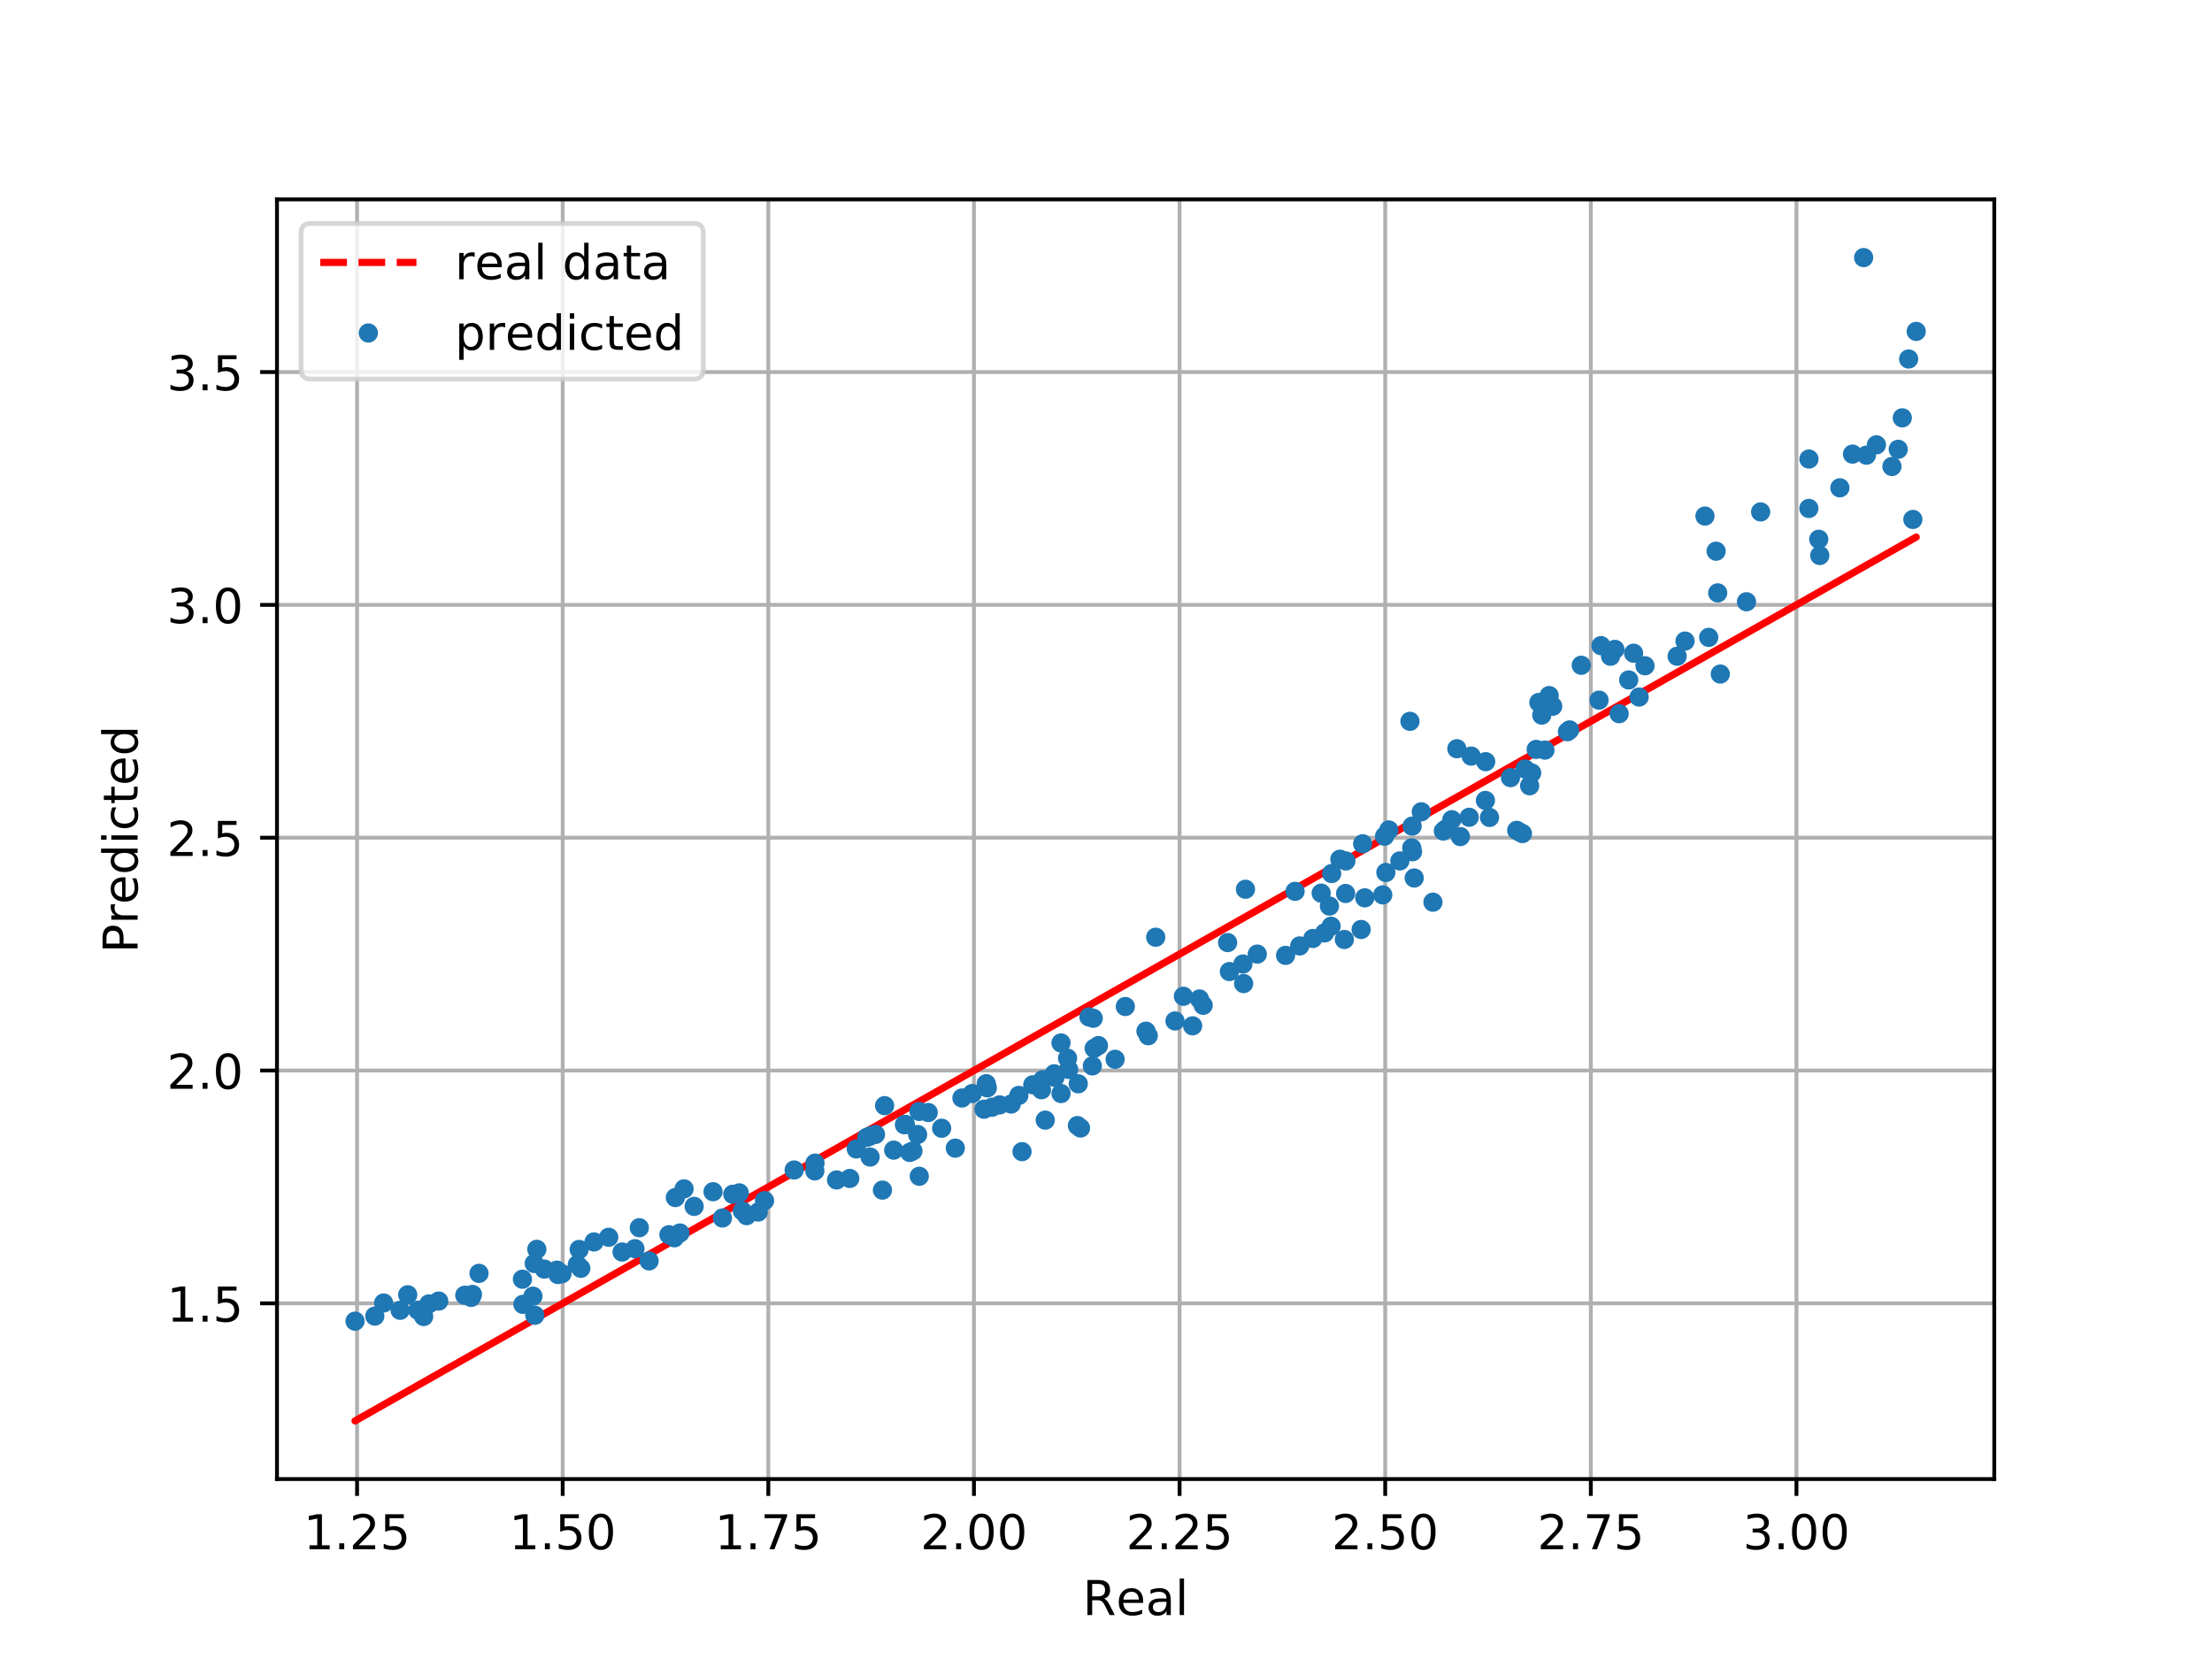 <?xml version="1.0" encoding="utf-8" standalone="no"?>
<!DOCTYPE svg PUBLIC "-//W3C//DTD SVG 1.1//EN"
  "http://www.w3.org/Graphics/SVG/1.1/DTD/svg11.dtd">
<!-- Created with matplotlib (http://matplotlib.org/) -->
<svg height="345pt" version="1.1" viewBox="0 0 460 345" width="460pt" xmlns="http://www.w3.org/2000/svg" xmlns:xlink="http://www.w3.org/1999/xlink">
 <defs>
  <style type="text/css">
*{stroke-linecap:butt;stroke-linejoin:round;}
  </style>
 </defs>
 <g id="figure_1">
  <g id="patch_1">
   <path d="M 0 345.6 
L 460.8 345.6 
L 460.8 0 
L 0 0 
z
" style="fill:#ffffff;"/>
  </g>
  <g id="axes_1">
   <g id="patch_2">
    <path d="M 57.6 307.584 
L 414.72 307.584 
L 414.72 41.472 
L 57.6 41.472 
z
" style="fill:#ffffff;"/>
   </g>
   <g id="matplotlib.axis_1">
    <g id="xtick_1">
     <g id="line2d_1">
      <path clip-path="url(#p52440fcac1)" d="M 74.254 307.584 
L 74.254 41.472 
" style="fill:none;stroke:#b0b0b0;stroke-linecap:square;stroke-width:0.8;"/>
     </g>
     <g id="line2d_2">
      <defs>
       <path d="M 0 0 
L 0 3.5 
" id="m81ea436f3b" style="stroke:#000000;stroke-width:0.8;"/>
      </defs>
      <g>
       <use style="stroke:#000000;stroke-width:0.8;" x="74.254" xlink:href="#m81ea436f3b" y="307.584"/>
      </g>
     </g>
     <g id="text_1">
      <!-- 1.25 -->
      <defs>
       <path d="M 12.406 8.297 
L 28.516 8.297 
L 28.516 63.922 
L 10.984 60.406 
L 10.984 69.391 
L 28.422 72.906 
L 38.281 72.906 
L 38.281 8.297 
L 54.391 8.297 
L 54.391 0 
L 12.406 0 
z
" id="DejaVuSans-31"/>
       <path d="M 10.688 12.406 
L 21 12.406 
L 21 0 
L 10.688 0 
z
" id="DejaVuSans-2e"/>
       <path d="M 19.188 8.297 
L 53.609 8.297 
L 53.609 0 
L 7.328 0 
L 7.328 8.297 
Q 12.938 14.109 22.625 23.891 
Q 32.328 33.688 34.812 36.531 
Q 39.547 41.844 41.422 45.531 
Q 43.312 49.219 43.312 52.781 
Q 43.312 58.594 39.234 62.25 
Q 35.156 65.922 28.609 65.922 
Q 23.969 65.922 18.812 64.312 
Q 13.672 62.703 7.812 59.422 
L 7.812 69.391 
Q 13.766 71.781 18.938 73 
Q 24.125 74.219 28.422 74.219 
Q 39.75 74.219 46.484 68.547 
Q 53.219 62.891 53.219 53.422 
Q 53.219 48.922 51.531 44.891 
Q 49.859 40.875 45.406 35.406 
Q 44.188 33.984 37.641 27.219 
Q 31.109 20.453 19.188 8.297 
z
" id="DejaVuSans-32"/>
       <path d="M 10.797 72.906 
L 49.516 72.906 
L 49.516 64.594 
L 19.828 64.594 
L 19.828 46.734 
Q 21.969 47.469 24.109 47.828 
Q 26.266 48.188 28.422 48.188 
Q 40.625 48.188 47.75 41.5 
Q 54.891 34.812 54.891 23.391 
Q 54.891 11.625 47.562 5.094 
Q 40.234 -1.422 26.906 -1.422 
Q 22.312 -1.422 17.547 -0.641 
Q 12.797 0.141 7.719 1.703 
L 7.719 11.625 
Q 12.109 9.234 16.797 8.062 
Q 21.484 6.891 26.703 6.891 
Q 35.156 6.891 40.078 11.328 
Q 45.016 15.766 45.016 23.391 
Q 45.016 31 40.078 35.438 
Q 35.156 39.891 26.703 39.891 
Q 22.75 39.891 18.812 39.016 
Q 14.891 38.141 10.797 36.281 
z
" id="DejaVuSans-35"/>
      </defs>
      <g transform="translate(63.122 322.182)scale(0.1 -0.1)">
       <use xlink:href="#DejaVuSans-31"/>
       <use x="63.623" xlink:href="#DejaVuSans-2e"/>
       <use x="95.41" xlink:href="#DejaVuSans-32"/>
       <use x="159.033" xlink:href="#DejaVuSans-35"/>
      </g>
     </g>
    </g>
    <g id="xtick_2">
     <g id="line2d_3">
      <path clip-path="url(#p52440fcac1)" d="M 117.016 307.584 
L 117.016 41.472 
" style="fill:none;stroke:#b0b0b0;stroke-linecap:square;stroke-width:0.8;"/>
     </g>
     <g id="line2d_4">
      <g>
       <use style="stroke:#000000;stroke-width:0.8;" x="117.016" xlink:href="#m81ea436f3b" y="307.584"/>
      </g>
     </g>
     <g id="text_2">
      <!-- 1.50 -->
      <defs>
       <path d="M 31.781 66.406 
Q 24.172 66.406 20.328 58.906 
Q 16.5 51.422 16.5 36.375 
Q 16.5 21.391 20.328 13.891 
Q 24.172 6.391 31.781 6.391 
Q 39.453 6.391 43.281 13.891 
Q 47.125 21.391 47.125 36.375 
Q 47.125 51.422 43.281 58.906 
Q 39.453 66.406 31.781 66.406 
z
M 31.781 74.219 
Q 44.047 74.219 50.516 64.516 
Q 56.984 54.828 56.984 36.375 
Q 56.984 17.969 50.516 8.266 
Q 44.047 -1.422 31.781 -1.422 
Q 19.531 -1.422 13.062 8.266 
Q 6.594 17.969 6.594 36.375 
Q 6.594 54.828 13.062 64.516 
Q 19.531 74.219 31.781 74.219 
z
" id="DejaVuSans-30"/>
      </defs>
      <g transform="translate(105.883 322.182)scale(0.1 -0.1)">
       <use xlink:href="#DejaVuSans-31"/>
       <use x="63.623" xlink:href="#DejaVuSans-2e"/>
       <use x="95.41" xlink:href="#DejaVuSans-35"/>
       <use x="159.033" xlink:href="#DejaVuSans-30"/>
      </g>
     </g>
    </g>
    <g id="xtick_3">
     <g id="line2d_5">
      <path clip-path="url(#p52440fcac1)" d="M 159.778 307.584 
L 159.778 41.472 
" style="fill:none;stroke:#b0b0b0;stroke-linecap:square;stroke-width:0.8;"/>
     </g>
     <g id="line2d_6">
      <g>
       <use style="stroke:#000000;stroke-width:0.8;" x="159.778" xlink:href="#m81ea436f3b" y="307.584"/>
      </g>
     </g>
     <g id="text_3">
      <!-- 1.75 -->
      <defs>
       <path d="M 8.203 72.906 
L 55.078 72.906 
L 55.078 68.703 
L 28.609 0 
L 18.312 0 
L 43.219 64.594 
L 8.203 64.594 
z
" id="DejaVuSans-37"/>
      </defs>
      <g transform="translate(148.645 322.182)scale(0.1 -0.1)">
       <use xlink:href="#DejaVuSans-31"/>
       <use x="63.623" xlink:href="#DejaVuSans-2e"/>
       <use x="95.41" xlink:href="#DejaVuSans-37"/>
       <use x="159.033" xlink:href="#DejaVuSans-35"/>
      </g>
     </g>
    </g>
    <g id="xtick_4">
     <g id="line2d_7">
      <path clip-path="url(#p52440fcac1)" d="M 202.539 307.584 
L 202.539 41.472 
" style="fill:none;stroke:#b0b0b0;stroke-linecap:square;stroke-width:0.8;"/>
     </g>
     <g id="line2d_8">
      <g>
       <use style="stroke:#000000;stroke-width:0.8;" x="202.539" xlink:href="#m81ea436f3b" y="307.584"/>
      </g>
     </g>
     <g id="text_4">
      <!-- 2.00 -->
      <g transform="translate(191.406 322.182)scale(0.1 -0.1)">
       <use xlink:href="#DejaVuSans-32"/>
       <use x="63.623" xlink:href="#DejaVuSans-2e"/>
       <use x="95.41" xlink:href="#DejaVuSans-30"/>
       <use x="159.033" xlink:href="#DejaVuSans-30"/>
      </g>
     </g>
    </g>
    <g id="xtick_5">
     <g id="line2d_9">
      <path clip-path="url(#p52440fcac1)" d="M 245.301 307.584 
L 245.301 41.472 
" style="fill:none;stroke:#b0b0b0;stroke-linecap:square;stroke-width:0.8;"/>
     </g>
     <g id="line2d_10">
      <g>
       <use style="stroke:#000000;stroke-width:0.8;" x="245.301" xlink:href="#m81ea436f3b" y="307.584"/>
      </g>
     </g>
     <g id="text_5">
      <!-- 2.25 -->
      <g transform="translate(234.168 322.182)scale(0.1 -0.1)">
       <use xlink:href="#DejaVuSans-32"/>
       <use x="63.623" xlink:href="#DejaVuSans-2e"/>
       <use x="95.41" xlink:href="#DejaVuSans-32"/>
       <use x="159.033" xlink:href="#DejaVuSans-35"/>
      </g>
     </g>
    </g>
    <g id="xtick_6">
     <g id="line2d_11">
      <path clip-path="url(#p52440fcac1)" d="M 288.063 307.584 
L 288.063 41.472 
" style="fill:none;stroke:#b0b0b0;stroke-linecap:square;stroke-width:0.8;"/>
     </g>
     <g id="line2d_12">
      <g>
       <use style="stroke:#000000;stroke-width:0.8;" x="288.063" xlink:href="#m81ea436f3b" y="307.584"/>
      </g>
     </g>
     <g id="text_6">
      <!-- 2.50 -->
      <g transform="translate(276.93 322.182)scale(0.1 -0.1)">
       <use xlink:href="#DejaVuSans-32"/>
       <use x="63.623" xlink:href="#DejaVuSans-2e"/>
       <use x="95.41" xlink:href="#DejaVuSans-35"/>
       <use x="159.033" xlink:href="#DejaVuSans-30"/>
      </g>
     </g>
    </g>
    <g id="xtick_7">
     <g id="line2d_13">
      <path clip-path="url(#p52440fcac1)" d="M 330.824 307.584 
L 330.824 41.472 
" style="fill:none;stroke:#b0b0b0;stroke-linecap:square;stroke-width:0.8;"/>
     </g>
     <g id="line2d_14">
      <g>
       <use style="stroke:#000000;stroke-width:0.8;" x="330.824" xlink:href="#m81ea436f3b" y="307.584"/>
      </g>
     </g>
     <g id="text_7">
      <!-- 2.75 -->
      <g transform="translate(319.691 322.182)scale(0.1 -0.1)">
       <use xlink:href="#DejaVuSans-32"/>
       <use x="63.623" xlink:href="#DejaVuSans-2e"/>
       <use x="95.41" xlink:href="#DejaVuSans-37"/>
       <use x="159.033" xlink:href="#DejaVuSans-35"/>
      </g>
     </g>
    </g>
    <g id="xtick_8">
     <g id="line2d_15">
      <path clip-path="url(#p52440fcac1)" d="M 373.586 307.584 
L 373.586 41.472 
" style="fill:none;stroke:#b0b0b0;stroke-linecap:square;stroke-width:0.8;"/>
     </g>
     <g id="line2d_16">
      <g>
       <use style="stroke:#000000;stroke-width:0.8;" x="373.586" xlink:href="#m81ea436f3b" y="307.584"/>
      </g>
     </g>
     <g id="text_8">
      <!-- 3.00 -->
      <defs>
       <path d="M 40.578 39.312 
Q 47.656 37.797 51.625 33 
Q 55.609 28.219 55.609 21.188 
Q 55.609 10.406 48.188 4.484 
Q 40.766 -1.422 27.094 -1.422 
Q 22.516 -1.422 17.656 -0.516 
Q 12.797 0.391 7.625 2.203 
L 7.625 11.719 
Q 11.719 9.328 16.594 8.109 
Q 21.484 6.891 26.812 6.891 
Q 36.078 6.891 40.938 10.547 
Q 45.797 14.203 45.797 21.188 
Q 45.797 27.641 41.281 31.266 
Q 36.766 34.906 28.719 34.906 
L 20.219 34.906 
L 20.219 43.016 
L 29.109 43.016 
Q 36.375 43.016 40.234 45.922 
Q 44.094 48.828 44.094 54.297 
Q 44.094 59.906 40.109 62.906 
Q 36.141 65.922 28.719 65.922 
Q 24.656 65.922 20.016 65.031 
Q 15.375 64.156 9.812 62.312 
L 9.812 71.094 
Q 15.438 72.656 20.344 73.438 
Q 25.25 74.219 29.594 74.219 
Q 40.828 74.219 47.359 69.109 
Q 53.906 64.016 53.906 55.328 
Q 53.906 49.266 50.438 45.094 
Q 46.969 40.922 40.578 39.312 
z
" id="DejaVuSans-33"/>
      </defs>
      <g transform="translate(362.453 322.182)scale(0.1 -0.1)">
       <use xlink:href="#DejaVuSans-33"/>
       <use x="63.623" xlink:href="#DejaVuSans-2e"/>
       <use x="95.41" xlink:href="#DejaVuSans-30"/>
       <use x="159.033" xlink:href="#DejaVuSans-30"/>
      </g>
     </g>
    </g>
    <g id="text_9">
     <!-- Real -->
     <defs>
      <path d="M 44.391 34.188 
Q 47.562 33.109 50.562 29.594 
Q 53.562 26.078 56.594 19.922 
L 66.609 0 
L 56 0 
L 46.688 18.703 
Q 43.062 26.031 39.672 28.422 
Q 36.281 30.812 30.422 30.812 
L 19.672 30.812 
L 19.672 0 
L 9.812 0 
L 9.812 72.906 
L 32.078 72.906 
Q 44.578 72.906 50.734 67.672 
Q 56.891 62.453 56.891 51.906 
Q 56.891 45.016 53.688 40.469 
Q 50.484 35.938 44.391 34.188 
z
M 19.672 64.797 
L 19.672 38.922 
L 32.078 38.922 
Q 39.203 38.922 42.844 42.219 
Q 46.484 45.516 46.484 51.906 
Q 46.484 58.297 42.844 61.547 
Q 39.203 64.797 32.078 64.797 
z
" id="DejaVuSans-52"/>
      <path d="M 56.203 29.594 
L 56.203 25.203 
L 14.891 25.203 
Q 15.484 15.922 20.484 11.062 
Q 25.484 6.203 34.422 6.203 
Q 39.594 6.203 44.453 7.469 
Q 49.312 8.734 54.109 11.281 
L 54.109 2.781 
Q 49.266 0.734 44.188 -0.344 
Q 39.109 -1.422 33.891 -1.422 
Q 20.797 -1.422 13.156 6.188 
Q 5.516 13.812 5.516 26.812 
Q 5.516 40.234 12.766 48.109 
Q 20.016 56 32.328 56 
Q 43.359 56 49.781 48.891 
Q 56.203 41.797 56.203 29.594 
z
M 47.219 32.234 
Q 47.125 39.594 43.094 43.984 
Q 39.062 48.391 32.422 48.391 
Q 24.906 48.391 20.391 44.141 
Q 15.875 39.891 15.188 32.172 
z
" id="DejaVuSans-65"/>
      <path d="M 34.281 27.484 
Q 23.391 27.484 19.188 25 
Q 14.984 22.516 14.984 16.5 
Q 14.984 11.719 18.141 8.906 
Q 21.297 6.109 26.703 6.109 
Q 34.188 6.109 38.703 11.406 
Q 43.219 16.703 43.219 25.484 
L 43.219 27.484 
z
M 52.203 31.203 
L 52.203 0 
L 43.219 0 
L 43.219 8.297 
Q 40.141 3.328 35.547 0.953 
Q 30.953 -1.422 24.312 -1.422 
Q 15.922 -1.422 10.953 3.297 
Q 6 8.016 6 15.922 
Q 6 25.141 12.172 29.828 
Q 18.359 34.516 30.609 34.516 
L 43.219 34.516 
L 43.219 35.406 
Q 43.219 41.609 39.141 45 
Q 35.062 48.391 27.688 48.391 
Q 23 48.391 18.547 47.266 
Q 14.109 46.141 10.016 43.891 
L 10.016 52.203 
Q 14.938 54.109 19.578 55.047 
Q 24.219 56 28.609 56 
Q 40.484 56 46.344 49.844 
Q 52.203 43.703 52.203 31.203 
z
" id="DejaVuSans-61"/>
      <path d="M 9.422 75.984 
L 18.406 75.984 
L 18.406 0 
L 9.422 0 
z
" id="DejaVuSans-6c"/>
     </defs>
     <g transform="translate(225.159 335.861)scale(0.1 -0.1)">
      <use xlink:href="#DejaVuSans-52"/>
      <use x="69.42" xlink:href="#DejaVuSans-65"/>
      <use x="130.943" xlink:href="#DejaVuSans-61"/>
      <use x="192.223" xlink:href="#DejaVuSans-6c"/>
     </g>
    </g>
   </g>
   <g id="matplotlib.axis_2">
    <g id="ytick_1">
     <g id="line2d_17">
      <path clip-path="url(#p52440fcac1)" d="M 57.6 271.04 
L 414.72 271.04 
" style="fill:none;stroke:#b0b0b0;stroke-linecap:square;stroke-width:0.8;"/>
     </g>
     <g id="line2d_18">
      <defs>
       <path d="M 0 0 
L -3.5 0 
" id="m1eb3520990" style="stroke:#000000;stroke-width:0.8;"/>
      </defs>
      <g>
       <use style="stroke:#000000;stroke-width:0.8;" x="57.6" xlink:href="#m1eb3520990" y="271.04"/>
      </g>
     </g>
     <g id="text_10">
      <!-- 1.5 -->
      <g transform="translate(34.697 274.84)scale(0.1 -0.1)">
       <use xlink:href="#DejaVuSans-31"/>
       <use x="63.623" xlink:href="#DejaVuSans-2e"/>
       <use x="95.41" xlink:href="#DejaVuSans-35"/>
      </g>
     </g>
    </g>
    <g id="ytick_2">
     <g id="line2d_19">
      <path clip-path="url(#p52440fcac1)" d="M 57.6 222.622 
L 414.72 222.622 
" style="fill:none;stroke:#b0b0b0;stroke-linecap:square;stroke-width:0.8;"/>
     </g>
     <g id="line2d_20">
      <g>
       <use style="stroke:#000000;stroke-width:0.8;" x="57.6" xlink:href="#m1eb3520990" y="222.622"/>
      </g>
     </g>
     <g id="text_11">
      <!-- 2.0 -->
      <g transform="translate(34.697 226.422)scale(0.1 -0.1)">
       <use xlink:href="#DejaVuSans-32"/>
       <use x="63.623" xlink:href="#DejaVuSans-2e"/>
       <use x="95.41" xlink:href="#DejaVuSans-30"/>
      </g>
     </g>
    </g>
    <g id="ytick_3">
     <g id="line2d_21">
      <path clip-path="url(#p52440fcac1)" d="M 57.6 174.205 
L 414.72 174.205 
" style="fill:none;stroke:#b0b0b0;stroke-linecap:square;stroke-width:0.8;"/>
     </g>
     <g id="line2d_22">
      <g>
       <use style="stroke:#000000;stroke-width:0.8;" x="57.6" xlink:href="#m1eb3520990" y="174.205"/>
      </g>
     </g>
     <g id="text_12">
      <!-- 2.5 -->
      <g transform="translate(34.697 178.004)scale(0.1 -0.1)">
       <use xlink:href="#DejaVuSans-32"/>
       <use x="63.623" xlink:href="#DejaVuSans-2e"/>
       <use x="95.41" xlink:href="#DejaVuSans-35"/>
      </g>
     </g>
    </g>
    <g id="ytick_4">
     <g id="line2d_23">
      <path clip-path="url(#p52440fcac1)" d="M 57.6 125.787 
L 414.72 125.787 
" style="fill:none;stroke:#b0b0b0;stroke-linecap:square;stroke-width:0.8;"/>
     </g>
     <g id="line2d_24">
      <g>
       <use style="stroke:#000000;stroke-width:0.8;" x="57.6" xlink:href="#m1eb3520990" y="125.787"/>
      </g>
     </g>
     <g id="text_13">
      <!-- 3.0 -->
      <g transform="translate(34.697 129.586)scale(0.1 -0.1)">
       <use xlink:href="#DejaVuSans-33"/>
       <use x="63.623" xlink:href="#DejaVuSans-2e"/>
       <use x="95.41" xlink:href="#DejaVuSans-30"/>
      </g>
     </g>
    </g>
    <g id="ytick_5">
     <g id="line2d_25">
      <path clip-path="url(#p52440fcac1)" d="M 57.6 77.369 
L 414.72 77.369 
" style="fill:none;stroke:#b0b0b0;stroke-linecap:square;stroke-width:0.8;"/>
     </g>
     <g id="line2d_26">
      <g>
       <use style="stroke:#000000;stroke-width:0.8;" x="57.6" xlink:href="#m1eb3520990" y="77.369"/>
      </g>
     </g>
     <g id="text_14">
      <!-- 3.5 -->
      <g transform="translate(34.697 81.168)scale(0.1 -0.1)">
       <use xlink:href="#DejaVuSans-33"/>
       <use x="63.623" xlink:href="#DejaVuSans-2e"/>
       <use x="95.41" xlink:href="#DejaVuSans-35"/>
      </g>
     </g>
    </g>
    <g id="text_15">
     <!-- Predicted -->
     <defs>
      <path d="M 19.672 64.797 
L 19.672 37.406 
L 32.078 37.406 
Q 38.969 37.406 42.719 40.969 
Q 46.484 44.531 46.484 51.125 
Q 46.484 57.672 42.719 61.234 
Q 38.969 64.797 32.078 64.797 
z
M 9.812 72.906 
L 32.078 72.906 
Q 44.344 72.906 50.609 67.359 
Q 56.891 61.812 56.891 51.125 
Q 56.891 40.328 50.609 34.812 
Q 44.344 29.297 32.078 29.297 
L 19.672 29.297 
L 19.672 0 
L 9.812 0 
z
" id="DejaVuSans-50"/>
      <path d="M 41.109 46.297 
Q 39.594 47.172 37.812 47.578 
Q 36.031 48 33.891 48 
Q 26.266 48 22.188 43.047 
Q 18.109 38.094 18.109 28.812 
L 18.109 0 
L 9.078 0 
L 9.078 54.688 
L 18.109 54.688 
L 18.109 46.188 
Q 20.953 51.172 25.484 53.578 
Q 30.031 56 36.531 56 
Q 37.453 56 38.578 55.875 
Q 39.703 55.766 41.062 55.516 
z
" id="DejaVuSans-72"/>
      <path d="M 45.406 46.391 
L 45.406 75.984 
L 54.391 75.984 
L 54.391 0 
L 45.406 0 
L 45.406 8.203 
Q 42.578 3.328 38.25 0.953 
Q 33.938 -1.422 27.875 -1.422 
Q 17.969 -1.422 11.734 6.484 
Q 5.516 14.406 5.516 27.297 
Q 5.516 40.188 11.734 48.094 
Q 17.969 56 27.875 56 
Q 33.938 56 38.25 53.625 
Q 42.578 51.266 45.406 46.391 
z
M 14.797 27.297 
Q 14.797 17.391 18.875 11.75 
Q 22.953 6.109 30.078 6.109 
Q 37.203 6.109 41.297 11.75 
Q 45.406 17.391 45.406 27.297 
Q 45.406 37.203 41.297 42.844 
Q 37.203 48.484 30.078 48.484 
Q 22.953 48.484 18.875 42.844 
Q 14.797 37.203 14.797 27.297 
z
" id="DejaVuSans-64"/>
      <path d="M 9.422 54.688 
L 18.406 54.688 
L 18.406 0 
L 9.422 0 
z
M 9.422 75.984 
L 18.406 75.984 
L 18.406 64.594 
L 9.422 64.594 
z
" id="DejaVuSans-69"/>
      <path d="M 48.781 52.594 
L 48.781 44.188 
Q 44.969 46.297 41.141 47.344 
Q 37.312 48.391 33.406 48.391 
Q 24.656 48.391 19.812 42.844 
Q 14.984 37.312 14.984 27.297 
Q 14.984 17.281 19.812 11.734 
Q 24.656 6.203 33.406 6.203 
Q 37.312 6.203 41.141 7.25 
Q 44.969 8.297 48.781 10.406 
L 48.781 2.094 
Q 45.016 0.344 40.984 -0.531 
Q 36.969 -1.422 32.422 -1.422 
Q 20.062 -1.422 12.781 6.344 
Q 5.516 14.109 5.516 27.297 
Q 5.516 40.672 12.859 48.328 
Q 20.219 56 33.016 56 
Q 37.156 56 41.109 55.141 
Q 45.062 54.297 48.781 52.594 
z
" id="DejaVuSans-63"/>
      <path d="M 18.312 70.219 
L 18.312 54.688 
L 36.812 54.688 
L 36.812 47.703 
L 18.312 47.703 
L 18.312 18.016 
Q 18.312 11.328 20.141 9.422 
Q 21.969 7.516 27.594 7.516 
L 36.812 7.516 
L 36.812 0 
L 27.594 0 
Q 17.188 0 13.234 3.875 
Q 9.281 7.766 9.281 18.016 
L 9.281 47.703 
L 2.688 47.703 
L 2.688 54.688 
L 9.281 54.688 
L 9.281 70.219 
z
" id="DejaVuSans-74"/>
     </defs>
     <g transform="translate(28.617 198.196)rotate(-90)scale(0.1 -0.1)">
      <use xlink:href="#DejaVuSans-50"/>
      <use x="60.287" xlink:href="#DejaVuSans-72"/>
      <use x="101.369" xlink:href="#DejaVuSans-65"/>
      <use x="162.893" xlink:href="#DejaVuSans-64"/>
      <use x="226.369" xlink:href="#DejaVuSans-69"/>
      <use x="254.152" xlink:href="#DejaVuSans-63"/>
      <use x="309.133" xlink:href="#DejaVuSans-74"/>
      <use x="348.342" xlink:href="#DejaVuSans-65"/>
      <use x="409.865" xlink:href="#DejaVuSans-64"/>
     </g>
    </g>
   </g>
   <g id="line2d_27">
    <path clip-path="url(#p52440fcac1)" d="M 276.929 180.508 
L 308.962 162.372 
L 308.962 162.372 
L 308.962 162.372 
L 110.828 274.544 
L 210.288 218.236 
L 210.288 218.236 
L 382.614 120.676 
L 382.614 120.676 
L 382.614 120.676 
L 84.789 289.285 
L 356.876 135.247 
L 356.876 135.247 
L 385.245 119.186 
L 357.746 134.754 
L 357.746 134.754 
L 116.021 271.604 
L 193.027 228.007 
L 193.027 228.007 
L 390.215 116.372 
L 219.222 213.178 
L 219.222 213.178 
L 111.096 274.392 
L 111.096 274.392 
L 111.096 274.392 
L 320.622 155.771 
L 154.38 249.887 
L 154.38 249.887 
L 79.785 292.118 
L 79.785 292.118 
L 79.785 292.118 
L 398.487 111.689 
L 98.251 281.664 
L 98.251 281.664 
L 77.941 293.162 
L 77.941 293.162 
L 77.941 293.162 
L 320.011 156.117 
L 150.235 252.234 
L 150.235 252.234 
L 73.833 295.488 
L 73.833 295.488 
L 73.833 295.488 
L 340.865 144.311 
L 190.826 229.254 
" style="fill:none;stroke:#ff0000;stroke-dasharray:5.55,2.4;stroke-dashoffset:0;stroke-width:1.5;"/>
   </g>
   <g id="line2d_28">
    <defs>
     <path d="M 0 1.5 
C 0.398 1.5 0.779 1.342 1.061 1.061 
C 1.342 0.779 1.5 0.398 1.5 0 
C 1.5 -0.398 1.342 -0.779 1.061 -1.061 
C 0.779 -1.342 0.398 -1.5 0 -1.5 
C -0.398 -1.5 -0.779 -1.342 -1.061 -1.061 
C -1.342 -0.779 -1.5 -0.398 -1.5 0 
C -1.5 0.398 -1.342 0.779 -1.061 1.061 
C -0.779 1.342 -0.398 1.5 0 1.5 
z
" id="m015447140e" style="stroke:#1f77b4;"/>
    </defs>
    <g clip-path="url(#p52440fcac1)">
     <use style="fill:#1f77b4;stroke:#1f77b4;" x="276.929" xlink:href="#m015447140e" y="181.657"/>
     <use style="fill:#1f77b4;stroke:#1f77b4;" x="308.962" xlink:href="#m015447140e" y="158.398"/>
     <use style="fill:#1f77b4;stroke:#1f77b4;" x="110.828" xlink:href="#m015447140e" y="269.551"/>
     <use style="fill:#1f77b4;stroke:#1f77b4;" x="210.288" xlink:href="#m015447140e" y="229.588"/>
     <use style="fill:#1f77b4;stroke:#1f77b4;" x="339.72" xlink:href="#m015447140e" y="135.838"/>
     <use style="fill:#1f77b4;stroke:#1f77b4;" x="274.747" xlink:href="#m015447140e" y="185.734"/>
     <use style="fill:#1f77b4;stroke:#1f77b4;" x="348.769" xlink:href="#m015447140e" y="136.469"/>
     <use style="fill:#1f77b4;stroke:#1f77b4;" x="354.559" xlink:href="#m015447140e" y="107.32"/>
     <use style="fill:#1f77b4;stroke:#1f77b4;" x="382.614" xlink:href="#m015447140e" y="101.446"/>
     <use style="fill:#1f77b4;stroke:#1f77b4;" x="153.728" xlink:href="#m015447140e" y="248.064"/>
     <use style="fill:#1f77b4;stroke:#1f77b4;" x="155.261" xlink:href="#m015447140e" y="252.804"/>
     <use style="fill:#1f77b4;stroke:#1f77b4;" x="116.86" xlink:href="#m015447140e" y="264.876"/>
     <use style="fill:#1f77b4;stroke:#1f77b4;" x="269.321" xlink:href="#m015447140e" y="185.363"/>
     <use style="fill:#1f77b4;stroke:#1f77b4;" x="183.961" xlink:href="#m015447140e" y="229.926"/>
     <use style="fill:#1f77b4;stroke:#1f77b4;" x="355.337" xlink:href="#m015447140e" y="132.55"/>
     <use style="fill:#1f77b4;stroke:#1f77b4;" x="288.814" xlink:href="#m015447140e" y="172.595"/>
     <use style="fill:#1f77b4;stroke:#1f77b4;" x="376.163" xlink:href="#m015447140e" y="105.73"/>
     <use style="fill:#1f77b4;stroke:#1f77b4;" x="189.187" xlink:href="#m015447140e" y="239.657"/>
     <use style="fill:#1f77b4;stroke:#1f77b4;" x="321.277" xlink:href="#m015447140e" y="155.988"/>
     <use style="fill:#1f77b4;stroke:#1f77b4;" x="134.982" xlink:href="#m015447140e" y="262.216"/>
     <use style="fill:#1f77b4;stroke:#1f77b4;" x="212.538" xlink:href="#m015447140e" y="239.495"/>
     <use style="fill:#1f77b4;stroke:#1f77b4;" x="231.895" xlink:href="#m015447140e" y="220.288"/>
     <use style="fill:#1f77b4;stroke:#1f77b4;" x="305.945" xlink:href="#m015447140e" y="157.237"/>
     <use style="fill:#1f77b4;stroke:#1f77b4;" x="248.012" xlink:href="#m015447140e" y="213.327"/>
     <use style="fill:#1f77b4;stroke:#1f77b4;" x="278.634" xlink:href="#m015447140e" y="178.676"/>
     <use style="fill:#1f77b4;stroke:#1f77b4;" x="111.217" xlink:href="#m015447140e" y="273.523"/>
     <use style="fill:#1f77b4;stroke:#1f77b4;" x="132.038" xlink:href="#m015447140e" y="259.675"/>
     <use style="fill:#1f77b4;stroke:#1f77b4;" x="363.195" xlink:href="#m015447140e" y="125.141"/>
     <use style="fill:#1f77b4;stroke:#1f77b4;" x="293.584" xlink:href="#m015447140e" y="176.323"/>
     <use style="fill:#1f77b4;stroke:#1f77b4;" x="293.738" xlink:href="#m015447140e" y="177.132"/>
     <use style="fill:#1f77b4;stroke:#1f77b4;" x="273.016" xlink:href="#m015447140e" y="195.162"/>
     <use style="fill:#1f77b4;stroke:#1f77b4;" x="220.638" xlink:href="#m015447140e" y="216.888"/>
     <use style="fill:#1f77b4;stroke:#1f77b4;" x="84.789" xlink:href="#m015447140e" y="269.257"/>
     <use style="fill:#1f77b4;stroke:#1f77b4;" x="88.102" xlink:href="#m015447140e" y="273.778"/>
     <use style="fill:#1f77b4;stroke:#1f77b4;" x="309.755" xlink:href="#m015447140e" y="169.987"/>
     <use style="fill:#1f77b4;stroke:#1f77b4;" x="214.771" xlink:href="#m015447140e" y="225.589"/>
     <use style="fill:#1f77b4;stroke:#1f77b4;" x="305.528" xlink:href="#m015447140e" y="169.956"/>
     <use style="fill:#1f77b4;stroke:#1f77b4;" x="115.813" xlink:href="#m015447140e" y="264.14"/>
     <use style="fill:#1f77b4;stroke:#1f77b4;" x="261.461" xlink:href="#m015447140e" y="198.414"/>
     <use style="fill:#1f77b4;stroke:#1f77b4;" x="180.941" xlink:href="#m015447140e" y="240.614"/>
     <use style="fill:#1f77b4;stroke:#1f77b4;" x="99.612" xlink:href="#m015447140e" y="264.804"/>
     <use style="fill:#1f77b4;stroke:#1f77b4;" x="140.24" xlink:href="#m015447140e" y="257.404"/>
     <use style="fill:#1f77b4;stroke:#1f77b4;" x="222.235" xlink:href="#m015447140e" y="222.401"/>
     <use style="fill:#1f77b4;stroke:#1f77b4;" x="249.436" xlink:href="#m015447140e" y="207.741"/>
     <use style="fill:#1f77b4;stroke:#1f77b4;" x="378.22" xlink:href="#m015447140e" y="112.142"/>
     <use style="fill:#1f77b4;stroke:#1f77b4;" x="123.527" xlink:href="#m015447140e" y="258.272"/>
     <use style="fill:#1f77b4;stroke:#1f77b4;" x="283.376" xlink:href="#m015447140e" y="175.464"/>
     <use style="fill:#1f77b4;stroke:#1f77b4;" x="178.072" xlink:href="#m015447140e" y="238.933"/>
     <use style="fill:#1f77b4;stroke:#1f77b4;" x="129.368" xlink:href="#m015447140e" y="260.365"/>
     <use style="fill:#1f77b4;stroke:#1f77b4;" x="188.274" xlink:href="#m015447140e" y="233.817"/>
     <use style="fill:#1f77b4;stroke:#1f77b4;" x="227.343" xlink:href="#m015447140e" y="211.756"/>
     <use style="fill:#1f77b4;stroke:#1f77b4;" x="283.061" xlink:href="#m015447140e" y="193.292"/>
     <use style="fill:#1f77b4;stroke:#1f77b4;" x="207.876" xlink:href="#m015447140e" y="229.774"/>
     <use style="fill:#1f77b4;stroke:#1f77b4;" x="356.876" xlink:href="#m015447140e" y="114.623"/>
     <use style="fill:#1f77b4;stroke:#1f77b4;" x="385.245" xlink:href="#m015447140e" y="94.436"/>
     <use style="fill:#1f77b4;stroke:#1f77b4;" x="357.746" xlink:href="#m015447140e" y="140.175"/>
     <use style="fill:#1f77b4;stroke:#1f77b4;" x="116.021" xlink:href="#m015447140e" y="265.041"/>
     <use style="fill:#1f77b4;stroke:#1f77b4;" x="216.846" xlink:href="#m015447140e" y="224.533"/>
     <use style="fill:#1f77b4;stroke:#1f77b4;" x="258.618" xlink:href="#m015447140e" y="204.537"/>
     <use style="fill:#1f77b4;stroke:#1f77b4;" x="195.824" xlink:href="#m015447140e" y="234.628"/>
     <use style="fill:#1f77b4;stroke:#1f77b4;" x="158.986" xlink:href="#m015447140e" y="249.687"/>
     <use style="fill:#1f77b4;stroke:#1f77b4;" x="357.204" xlink:href="#m015447140e" y="123.295"/>
     <use style="fill:#1f77b4;stroke:#1f77b4;" x="244.352" xlink:href="#m015447140e" y="212.315"/>
     <use style="fill:#1f77b4;stroke:#1f77b4;" x="193.027" xlink:href="#m015447140e" y="231.352"/>
     <use style="fill:#1f77b4;stroke:#1f77b4;" x="390.215" xlink:href="#m015447140e" y="92.509"/>
     <use style="fill:#1f77b4;stroke:#1f77b4;" x="279.826" xlink:href="#m015447140e" y="185.805"/>
     <use style="fill:#1f77b4;stroke:#1f77b4;" x="219.222" xlink:href="#m015447140e" y="223.309"/>
     <use style="fill:#1f77b4;stroke:#1f77b4;" x="111.096" xlink:href="#m015447140e" y="262.748"/>
     <use style="fill:#1f77b4;stroke:#1f77b4;" x="318.097" xlink:href="#m015447140e" y="163.411"/>
     <use style="fill:#1f77b4;stroke:#1f77b4;" x="255.296" xlink:href="#m015447140e" y="196.014"/>
     <use style="fill:#1f77b4;stroke:#1f77b4;" x="320.622" xlink:href="#m015447140e" y="148.707"/>
     <use style="fill:#1f77b4;stroke:#1f77b4;" x="204.628" xlink:href="#m015447140e" y="230.67"/>
     <use style="fill:#1f77b4;stroke:#1f77b4;" x="169.45" xlink:href="#m015447140e" y="243.495"/>
     <use style="fill:#1f77b4;stroke:#1f77b4;" x="139.107" xlink:href="#m015447140e" y="256.77"/>
     <use style="fill:#1f77b4;stroke:#1f77b4;" x="224.053" xlink:href="#m015447140e" y="234.072"/>
     <use style="fill:#1f77b4;stroke:#1f77b4;" x="154.38" xlink:href="#m015447140e" y="251.828"/>
     <use style="fill:#1f77b4;stroke:#1f77b4;" x="79.785" xlink:href="#m015447140e" y="270.964"/>
     <use style="fill:#1f77b4;stroke:#1f77b4;" x="234.02" xlink:href="#m015447140e" y="209.307"/>
     <use style="fill:#1f77b4;stroke:#1f77b4;" x="387.557" xlink:href="#m015447140e" y="53.568"/>
     <use style="fill:#1f77b4;stroke:#1f77b4;" x="308.901" xlink:href="#m015447140e" y="166.46"/>
     <use style="fill:#1f77b4;stroke:#1f77b4;" x="317.143" xlink:href="#m015447140e" y="159.919"/>
     <use style="fill:#1f77b4;stroke:#1f77b4;" x="220.647" xlink:href="#m015447140e" y="227.408"/>
     <use style="fill:#1f77b4;stroke:#1f77b4;" x="185.851" xlink:href="#m015447140e" y="239.178"/>
     <use style="fill:#1f77b4;stroke:#1f77b4;" x="279.569" xlink:href="#m015447140e" y="195.372"/>
     <use style="fill:#1f77b4;stroke:#1f77b4;" x="202.189" xlink:href="#m015447140e" y="227.4"/>
     <use style="fill:#1f77b4;stroke:#1f77b4;" x="316.601" xlink:href="#m015447140e" y="173.346"/>
     <use style="fill:#1f77b4;stroke:#1f77b4;" x="246.096" xlink:href="#m015447140e" y="207.181"/>
     <use style="fill:#1f77b4;stroke:#1f77b4;" x="301.913" xlink:href="#m015447140e" y="170.467"/>
     <use style="fill:#1f77b4;stroke:#1f77b4;" x="397.792" xlink:href="#m015447140e" y="108.022"/>
     <use style="fill:#1f77b4;stroke:#1f77b4;" x="224.228" xlink:href="#m015447140e" y="225.38"/>
     <use style="fill:#1f77b4;stroke:#1f77b4;" x="224.707" xlink:href="#m015447140e" y="234.582"/>
     <use style="fill:#1f77b4;stroke:#1f77b4;" x="303.69" xlink:href="#m015447140e" y="173.975"/>
     <use style="fill:#1f77b4;stroke:#1f77b4;" x="398.487" xlink:href="#m015447140e" y="68.917"/>
     <use style="fill:#1f77b4;stroke:#1f77b4;" x="211.876" xlink:href="#m015447140e" y="227.802"/>
     <use style="fill:#1f77b4;stroke:#1f77b4;" x="238.787" xlink:href="#m015447140e" y="215.385"/>
     <use style="fill:#1f77b4;stroke:#1f77b4;" x="91.236" xlink:href="#m015447140e" y="270.565"/>
     <use style="fill:#1f77b4;stroke:#1f77b4;" x="113.199" xlink:href="#m015447140e" y="263.918"/>
     <use style="fill:#1f77b4;stroke:#1f77b4;" x="205.316" xlink:href="#m015447140e" y="226.223"/>
     <use style="fill:#1f77b4;stroke:#1f77b4;" x="108.744" xlink:href="#m015447140e" y="271.246"/>
     <use style="fill:#1f77b4;stroke:#1f77b4;" x="183.513" xlink:href="#m015447140e" y="247.492"/>
     <use style="fill:#1f77b4;stroke:#1f77b4;" x="336.713" xlink:href="#m015447140e" y="148.42"/>
     <use style="fill:#1f77b4;stroke:#1f77b4;" x="300.159" xlink:href="#m015447140e" y="172.817"/>
     <use style="fill:#1f77b4;stroke:#1f77b4;" x="314.115" xlink:href="#m015447140e" y="161.71"/>
     <use style="fill:#1f77b4;stroke:#1f77b4;" x="206.296" xlink:href="#m015447140e" y="230.259"/>
     <use style="fill:#1f77b4;stroke:#1f77b4;" x="148.282" xlink:href="#m015447140e" y="247.825"/>
     <use style="fill:#1f77b4;stroke:#1f77b4;" x="366.135" xlink:href="#m015447140e" y="106.458"/>
     <use style="fill:#1f77b4;stroke:#1f77b4;" x="294.093" xlink:href="#m015447140e" y="182.583"/>
     <use style="fill:#1f77b4;stroke:#1f77b4;" x="325.961" xlink:href="#m015447140e" y="152.161"/>
     <use style="fill:#1f77b4;stroke:#1f77b4;" x="142.258" xlink:href="#m015447140e" y="247.23"/>
     <use style="fill:#1f77b4;stroke:#1f77b4;" x="200.039" xlink:href="#m015447140e" y="228.337"/>
     <use style="fill:#1f77b4;stroke:#1f77b4;" x="217.365" xlink:href="#m015447140e" y="232.942"/>
     <use style="fill:#1f77b4;stroke:#1f77b4;" x="393.441" xlink:href="#m015447140e" y="97.008"/>
     <use style="fill:#1f77b4;stroke:#1f77b4;" x="191.167" xlink:href="#m015447140e" y="244.612"/>
     <use style="fill:#1f77b4;stroke:#1f77b4;" x="396.914" xlink:href="#m015447140e" y="74.658"/>
     <use style="fill:#1f77b4;stroke:#1f77b4;" x="276.464" xlink:href="#m015447140e" y="188.421"/>
     <use style="fill:#1f77b4;stroke:#1f77b4;" x="335.824" xlink:href="#m015447140e" y="135.044"/>
     <use style="fill:#1f77b4;stroke:#1f77b4;" x="267.345" xlink:href="#m015447140e" y="198.676"/>
     <use style="fill:#1f77b4;stroke:#1f77b4;" x="295.562" xlink:href="#m015447140e" y="168.82"/>
     <use style="fill:#1f77b4;stroke:#1f77b4;" x="180.27" xlink:href="#m015447140e" y="236.524"/>
     <use style="fill:#1f77b4;stroke:#1f77b4;" x="86.905" xlink:href="#m015447140e" y="272.469"/>
     <use style="fill:#1f77b4;stroke:#1f77b4;" x="293.661" xlink:href="#m015447140e" y="171.799"/>
     <use style="fill:#1f77b4;stroke:#1f77b4;" x="132.949" xlink:href="#m015447140e" y="255.315"/>
     <use style="fill:#1f77b4;stroke:#1f77b4;" x="140.447" xlink:href="#m015447140e" y="249.04"/>
     <use style="fill:#1f77b4;stroke:#1f77b4;" x="227.161" xlink:href="#m015447140e" y="221.659"/>
     <use style="fill:#1f77b4;stroke:#1f77b4;" x="188.083" xlink:href="#m015447140e" y="233.898"/>
     <use style="fill:#1f77b4;stroke:#1f77b4;" x="300.601" xlink:href="#m015447140e" y="172.445"/>
     <use style="fill:#1f77b4;stroke:#1f77b4;" x="228.427" xlink:href="#m015447140e" y="217.44"/>
     <use style="fill:#1f77b4;stroke:#1f77b4;" x="226.459" xlink:href="#m015447140e" y="211.475"/>
     <use style="fill:#1f77b4;stroke:#1f77b4;" x="291.108" xlink:href="#m015447140e" y="179.033"/>
     <use style="fill:#1f77b4;stroke:#1f77b4;" x="227.541" xlink:href="#m015447140e" y="218.012"/>
     <use style="fill:#1f77b4;stroke:#1f77b4;" x="326.408" xlink:href="#m015447140e" y="151.791"/>
     <use style="fill:#1f77b4;stroke:#1f77b4;" x="120.052" xlink:href="#m015447140e" y="263.001"/>
     <use style="fill:#1f77b4;stroke:#1f77b4;" x="378.436" xlink:href="#m015447140e" y="115.513"/>
     <use style="fill:#1f77b4;stroke:#1f77b4;" x="338.697" xlink:href="#m015447140e" y="141.402"/>
     <use style="fill:#1f77b4;stroke:#1f77b4;" x="288.197" xlink:href="#m015447140e" y="181.437"/>
     <use style="fill:#1f77b4;stroke:#1f77b4;" x="275.456" xlink:href="#m015447140e" y="194.008"/>
     <use style="fill:#1f77b4;stroke:#1f77b4;" x="108.641" xlink:href="#m015447140e" y="266.021"/>
     <use style="fill:#1f77b4;stroke:#1f77b4;" x="258.474" xlink:href="#m015447140e" y="200.473"/>
     <use style="fill:#1f77b4;stroke:#1f77b4;" x="157.685" xlink:href="#m015447140e" y="252.046"/>
     <use style="fill:#1f77b4;stroke:#1f77b4;" x="169.485" xlink:href="#m015447140e" y="241.88"/>
     <use style="fill:#1f77b4;stroke:#1f77b4;" x="222.008" xlink:href="#m015447140e" y="220.054"/>
     <use style="fill:#1f77b4;stroke:#1f77b4;" x="332.94" xlink:href="#m015447140e" y="134.266"/>
     <use style="fill:#1f77b4;stroke:#1f77b4;" x="250.213" xlink:href="#m015447140e" y="209.058"/>
     <use style="fill:#1f77b4;stroke:#1f77b4;" x="219.385" xlink:href="#m015447140e" y="224.044"/>
     <use style="fill:#1f77b4;stroke:#1f77b4;" x="342.09" xlink:href="#m015447140e" y="138.448"/>
     <use style="fill:#1f77b4;stroke:#1f77b4;" x="182.065" xlink:href="#m015447140e" y="235.908"/>
     <use style="fill:#1f77b4;stroke:#1f77b4;" x="111.637" xlink:href="#m015447140e" y="259.803"/>
     <use style="fill:#1f77b4;stroke:#1f77b4;" x="322.898" xlink:href="#m015447140e" y="146.874"/>
     <use style="fill:#1f77b4;stroke:#1f77b4;" x="297.989" xlink:href="#m015447140e" y="187.618"/>
     <use style="fill:#1f77b4;stroke:#1f77b4;" x="350.412" xlink:href="#m015447140e" y="133.316"/>
     <use style="fill:#1f77b4;stroke:#1f77b4;" x="287.929" xlink:href="#m015447140e" y="173.892"/>
     <use style="fill:#1f77b4;stroke:#1f77b4;" x="216.58" xlink:href="#m015447140e" y="226.623"/>
     <use style="fill:#1f77b4;stroke:#1f77b4;" x="89.188" xlink:href="#m015447140e" y="271.151"/>
     <use style="fill:#1f77b4;stroke:#1f77b4;" x="283.815" xlink:href="#m015447140e" y="186.711"/>
     <use style="fill:#1f77b4;stroke:#1f77b4;" x="176.717" xlink:href="#m015447140e" y="245.064"/>
     <use style="fill:#1f77b4;stroke:#1f77b4;" x="388.134" xlink:href="#m015447140e" y="94.656"/>
     <use style="fill:#1f77b4;stroke:#1f77b4;" x="395.595" xlink:href="#m015447140e" y="86.891"/>
     <use style="fill:#1f77b4;stroke:#1f77b4;" x="376.183" xlink:href="#m015447140e" y="95.461"/>
     <use style="fill:#1f77b4;stroke:#1f77b4;" x="279.88" xlink:href="#m015447140e" y="179.043"/>
     <use style="fill:#1f77b4;stroke:#1f77b4;" x="120.784" xlink:href="#m015447140e" y="263.752"/>
     <use style="fill:#1f77b4;stroke:#1f77b4;" x="96.654" xlink:href="#m015447140e" y="269.351"/>
     <use style="fill:#1f77b4;stroke:#1f77b4;" x="144.354" xlink:href="#m015447140e" y="250.875"/>
     <use style="fill:#1f77b4;stroke:#1f77b4;" x="152.391" xlink:href="#m015447140e" y="248.359"/>
     <use style="fill:#1f77b4;stroke:#1f77b4;" x="180.991" xlink:href="#m015447140e" y="236.228"/>
     <use style="fill:#1f77b4;stroke:#1f77b4;" x="318.524" xlink:href="#m015447140e" y="160.737"/>
     <use style="fill:#1f77b4;stroke:#1f77b4;" x="191.117" xlink:href="#m015447140e" y="231.127"/>
     <use style="fill:#1f77b4;stroke:#1f77b4;" x="165.152" xlink:href="#m015447140e" y="243.307"/>
     <use style="fill:#1f77b4;stroke:#1f77b4;" x="394.749" xlink:href="#m015447140e" y="93.435"/>
     <use style="fill:#1f77b4;stroke:#1f77b4;" x="240.339" xlink:href="#m015447140e" y="194.902"/>
     <use style="fill:#1f77b4;stroke:#1f77b4;" x="270.282" xlink:href="#m015447140e" y="196.713"/>
     <use style="fill:#1f77b4;stroke:#1f77b4;" x="332.529" xlink:href="#m015447140e" y="145.601"/>
     <use style="fill:#1f77b4;stroke:#1f77b4;" x="173.968" xlink:href="#m015447140e" y="245.38"/>
     <use style="fill:#1f77b4;stroke:#1f77b4;" x="302.963" xlink:href="#m015447140e" y="155.704"/>
     <use style="fill:#1f77b4;stroke:#1f77b4;" x="315.41" xlink:href="#m015447140e" y="172.676"/>
     <use style="fill:#1f77b4;stroke:#1f77b4;" x="319.465" xlink:href="#m015447140e" y="155.845"/>
     <use style="fill:#1f77b4;stroke:#1f77b4;" x="322.161" xlink:href="#m015447140e" y="144.651"/>
     <use style="fill:#1f77b4;stroke:#1f77b4;" x="238.312" xlink:href="#m015447140e" y="214.437"/>
     <use style="fill:#1f77b4;stroke:#1f77b4;" x="276.816" xlink:href="#m015447140e" y="192.619"/>
     <use style="fill:#1f77b4;stroke:#1f77b4;" x="120.438" xlink:href="#m015447140e" y="259.835"/>
     <use style="fill:#1f77b4;stroke:#1f77b4;" x="98.251" xlink:href="#m015447140e" y="269.189"/>
     <use style="fill:#1f77b4;stroke:#1f77b4;" x="77.941" xlink:href="#m015447140e" y="273.694"/>
     <use style="fill:#1f77b4;stroke:#1f77b4;" x="320.011" xlink:href="#m015447140e" y="146.074"/>
     <use style="fill:#1f77b4;stroke:#1f77b4;" x="150.235" xlink:href="#m015447140e" y="253.292"/>
     <use style="fill:#1f77b4;stroke:#1f77b4;" x="73.833" xlink:href="#m015447140e" y="274.747"/>
     <use style="fill:#1f77b4;stroke:#1f77b4;" x="340.865" xlink:href="#m015447140e" y="144.956"/>
     <use style="fill:#1f77b4;stroke:#1f77b4;" x="334.923" xlink:href="#m015447140e" y="136.47"/>
     <use style="fill:#1f77b4;stroke:#1f77b4;" x="293.209" xlink:href="#m015447140e" y="150.003"/>
     <use style="fill:#1f77b4;stroke:#1f77b4;" x="189.858" xlink:href="#m015447140e" y="239.339"/>
     <use style="fill:#1f77b4;stroke:#1f77b4;" x="205.099" xlink:href="#m015447140e" y="225.36"/>
     <use style="fill:#1f77b4;stroke:#1f77b4;" x="328.828" xlink:href="#m015447140e" y="138.348"/>
     <use style="fill:#1f77b4;stroke:#1f77b4;" x="258.999" xlink:href="#m015447140e" y="184.927"/>
     <use style="fill:#1f77b4;stroke:#1f77b4;" x="141.393" xlink:href="#m015447140e" y="256.408"/>
     <use style="fill:#1f77b4;stroke:#1f77b4;" x="315.986" xlink:href="#m015447140e" y="173.015"/>
     <use style="fill:#1f77b4;stroke:#1f77b4;" x="83.212" xlink:href="#m015447140e" y="272.486"/>
     <use style="fill:#1f77b4;stroke:#1f77b4;" x="97.986" xlink:href="#m015447140e" y="269.801"/>
     <use style="fill:#1f77b4;stroke:#1f77b4;" x="255.662" xlink:href="#m015447140e" y="202.038"/>
     <use style="fill:#1f77b4;stroke:#1f77b4;" x="126.587" xlink:href="#m015447140e" y="257.297"/>
     <use style="fill:#1f77b4;stroke:#1f77b4;" x="287.553" xlink:href="#m015447140e" y="186.098"/>
     <use style="fill:#1f77b4;stroke:#1f77b4;" x="198.661" xlink:href="#m015447140e" y="238.762"/>
     <use style="fill:#1f77b4;stroke:#1f77b4;" x="190.826" xlink:href="#m015447140e" y="235.933"/>
    </g>
   </g>
   <g id="patch_3">
    <path d="M 57.6 307.584 
L 57.6 41.472 
" style="fill:none;stroke:#000000;stroke-linecap:square;stroke-linejoin:miter;stroke-width:0.8;"/>
   </g>
   <g id="patch_4">
    <path d="M 414.72 307.584 
L 414.72 41.472 
" style="fill:none;stroke:#000000;stroke-linecap:square;stroke-linejoin:miter;stroke-width:0.8;"/>
   </g>
   <g id="patch_5">
    <path d="M 57.6 307.584 
L 414.72 307.584 
" style="fill:none;stroke:#000000;stroke-linecap:square;stroke-linejoin:miter;stroke-width:0.8;"/>
   </g>
   <g id="patch_6">
    <path d="M 57.6 41.472 
L 414.72 41.472 
" style="fill:none;stroke:#000000;stroke-linecap:square;stroke-linejoin:miter;stroke-width:0.8;"/>
   </g>
   <g id="legend_1">
    <g id="patch_7">
     <path d="M 64.6 78.828 
L 144.256 78.828 
Q 146.256 78.828 146.256 76.828 
L 146.256 48.472 
Q 146.256 46.472 144.256 46.472 
L 64.6 46.472 
Q 62.6 46.472 62.6 48.472 
L 62.6 76.828 
Q 62.6 78.828 64.6 78.828 
z
" style="fill:#ffffff;opacity:0.8;stroke:#cccccc;stroke-linejoin:miter;"/>
    </g>
    <g id="line2d_29">
     <path d="M 66.6 54.57 
L 86.6 54.57 
" style="fill:none;stroke:#ff0000;stroke-dasharray:5.55,2.4;stroke-dashoffset:0;stroke-width:1.5;"/>
    </g>
    <g id="line2d_30"/>
    <g id="text_16">
     <!-- real data -->
     <defs>
      <path id="DejaVuSans-20"/>
     </defs>
     <g transform="translate(94.6 58.07)scale(0.1 -0.1)">
      <use xlink:href="#DejaVuSans-72"/>
      <use x="41.082" xlink:href="#DejaVuSans-65"/>
      <use x="102.605" xlink:href="#DejaVuSans-61"/>
      <use x="163.885" xlink:href="#DejaVuSans-6c"/>
      <use x="191.668" xlink:href="#DejaVuSans-20"/>
      <use x="223.455" xlink:href="#DejaVuSans-64"/>
      <use x="286.932" xlink:href="#DejaVuSans-61"/>
      <use x="348.211" xlink:href="#DejaVuSans-74"/>
      <use x="387.42" xlink:href="#DejaVuSans-61"/>
     </g>
    </g>
    <g id="line2d_31"/>
    <g id="line2d_32">
     <g>
      <use style="fill:#1f77b4;stroke:#1f77b4;" x="76.6" xlink:href="#m015447140e" y="69.249"/>
     </g>
    </g>
    <g id="text_17">
     <!-- predicted -->
     <defs>
      <path d="M 18.109 8.203 
L 18.109 -20.797 
L 9.078 -20.797 
L 9.078 54.688 
L 18.109 54.688 
L 18.109 46.391 
Q 20.953 51.266 25.266 53.625 
Q 29.594 56 35.594 56 
Q 45.562 56 51.781 48.094 
Q 58.016 40.188 58.016 27.297 
Q 58.016 14.406 51.781 6.484 
Q 45.562 -1.422 35.594 -1.422 
Q 29.594 -1.422 25.266 0.953 
Q 20.953 3.328 18.109 8.203 
z
M 48.688 27.297 
Q 48.688 37.203 44.609 42.844 
Q 40.531 48.484 33.406 48.484 
Q 26.266 48.484 22.188 42.844 
Q 18.109 37.203 18.109 27.297 
Q 18.109 17.391 22.188 11.75 
Q 26.266 6.109 33.406 6.109 
Q 40.531 6.109 44.609 11.75 
Q 48.688 17.391 48.688 27.297 
z
" id="DejaVuSans-70"/>
     </defs>
     <g transform="translate(94.6 72.749)scale(0.1 -0.1)">
      <use xlink:href="#DejaVuSans-70"/>
      <use x="63.477" xlink:href="#DejaVuSans-72"/>
      <use x="104.559" xlink:href="#DejaVuSans-65"/>
      <use x="166.082" xlink:href="#DejaVuSans-64"/>
      <use x="229.559" xlink:href="#DejaVuSans-69"/>
      <use x="257.342" xlink:href="#DejaVuSans-63"/>
      <use x="312.322" xlink:href="#DejaVuSans-74"/>
      <use x="351.531" xlink:href="#DejaVuSans-65"/>
      <use x="413.055" xlink:href="#DejaVuSans-64"/>
     </g>
    </g>
   </g>
  </g>
 </g>
 <defs>
  <clipPath id="p52440fcac1">
   <rect height="266.112" width="357.12" x="57.6" y="41.472"/>
  </clipPath>
 </defs>
</svg>
